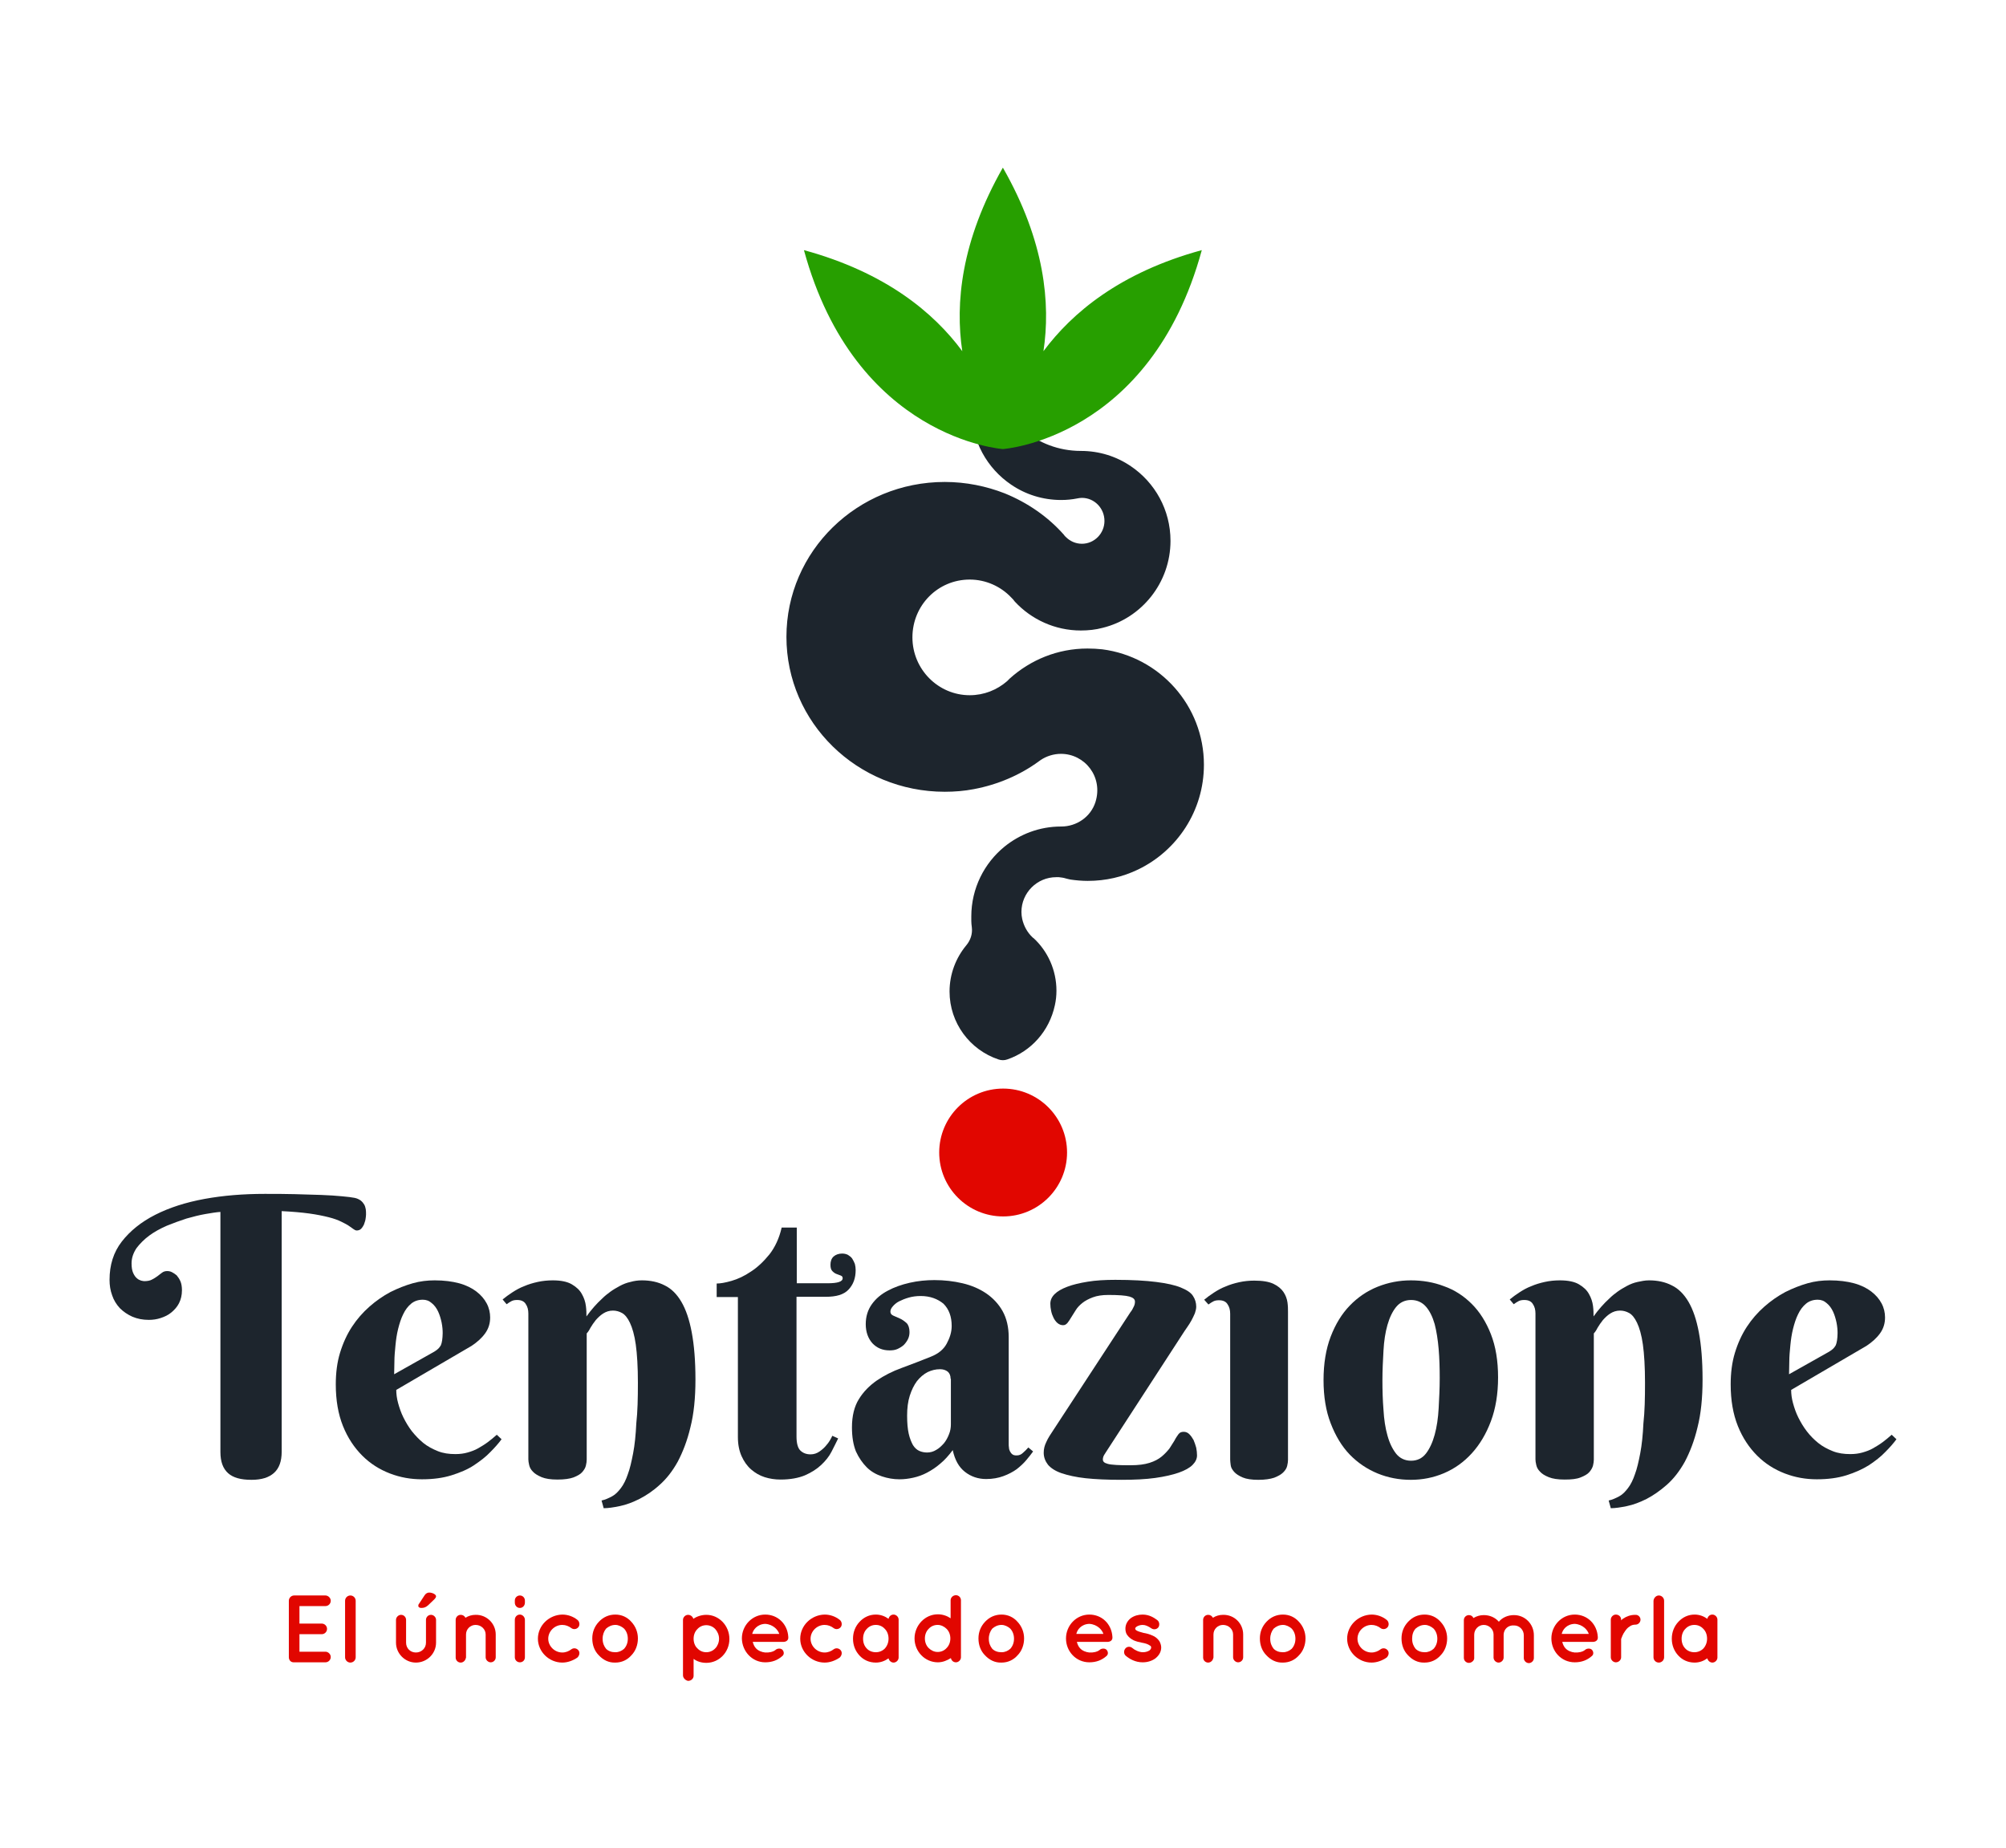 <?xml version="1.0" encoding="utf-8"?>
<!-- Generator: Adobe Illustrator 23.0.5, SVG Export Plug-In . SVG Version: 6.00 Build 0)  -->
<svg version="1.1" id="Capa_1" xmlns="http://www.w3.org/2000/svg" xmlns:xlink="http://www.w3.org/1999/xlink" x="0px" y="0px"
	 viewBox="0 0 756.3 696.8" style="enable-background:new 0 0 756.3 696.8;" xml:space="preserve">
<style type="text/css">
	.st0{fill:#1D252D;}
	.st1{fill:#279F00;}
	.st2{fill:#E10600;}
</style>
<g>
	<g>
		<path class="st0" d="M94.8,557.9c-4,0-6.9-0.8-8.8-2.5s-2.9-4.3-2.9-8v-90.5c-1.5,0.1-3.4,0.4-5.7,0.8c-2.3,0.4-4.6,1-7.1,1.7
			c-2.5,0.8-4.9,1.7-7.4,2.7c-2.5,1.1-4.7,2.3-6.6,3.7c-1.9,1.4-3.5,3-4.8,4.7c-1.2,1.8-1.9,3.7-1.9,5.8c0,1.5,0.2,2.7,0.6,3.6
			c0.4,0.9,0.9,1.6,1.4,2c0.5,0.5,1.1,0.7,1.6,0.9c0.5,0.1,0.9,0.2,1.2,0.2c1.2,0,2.2-0.2,2.9-0.6c0.8-0.4,1.4-0.8,2.1-1.3
			c0.6-0.5,1.2-0.9,1.7-1.3c0.5-0.4,1.2-0.6,1.9-0.6c0.6,0,1.2,0.1,1.8,0.4s1.2,0.7,1.8,1.2c0.5,0.6,1,1.3,1.4,2.2s0.6,2.1,0.6,3.4
			c0,1.9-0.4,3.5-1.1,4.9c-0.7,1.4-1.7,2.5-2.9,3.5s-2.5,1.6-4,2.1c-1.5,0.5-3,0.7-4.5,0.7c-2.3,0-4.3-0.4-6.2-1.2
			c-1.8-0.8-3.4-1.9-4.7-3.2c-1.3-1.4-2.3-3-2.9-4.8c-0.7-1.9-1-3.8-1-5.9c0-5.6,1.5-10.4,4.6-14.4s7.3-7.4,12.6-10.1
			c5.3-2.7,11.5-4.7,18.6-6c7.1-1.3,14.7-1.9,22.7-1.9c3.8,0,7.6,0,11.3,0.1c3.7,0.1,7,0.2,10,0.3c3,0.1,5.6,0.3,7.8,0.5
			c2.2,0.2,3.8,0.4,4.8,0.6c1,0.2,1.7,0.6,2.3,1c0.6,0.5,1,1,1.3,1.5s0.5,1.2,0.6,1.8c0.1,0.6,0.1,1.3,0.1,2c0,0.5-0.1,1.1-0.2,1.8
			c-0.1,0.7-0.4,1.3-0.6,2c-0.3,0.6-0.6,1.1-1.1,1.6c-0.4,0.4-1,0.6-1.6,0.6c-0.4,0-0.8-0.2-1.2-0.5c-0.4-0.3-1-0.7-1.7-1.2
			c-0.7-0.5-1.7-1-2.9-1.6c-1.2-0.6-2.8-1.2-4.8-1.7c-2-0.5-4.4-1-7.3-1.4c-2.9-0.4-6.4-0.7-10.4-0.9v90.7c0,3.7-1,6.3-2.9,8
			S98.7,557.9,94.8,557.9z"/>
	</g>
	<g>
		<path class="st0" d="M149.4,524c0,1.5,0.2,3.2,0.7,5c0.5,1.8,1.1,3.6,2,5.4c0.9,1.8,1.9,3.5,3.2,5.2c1.3,1.6,2.7,3.1,4.3,4.4
			c1.6,1.3,3.5,2.3,5.5,3.1c2,0.8,4.2,1.1,6.6,1.1c1.7,0,3.2-0.2,4.6-0.6s2.8-0.9,4-1.6c1.2-0.7,2.4-1.4,3.6-2.3s2.3-1.8,3.4-2.8
			l1.8,1.7c-1.1,1.5-2.5,3.1-4.2,4.8c-1.7,1.8-3.8,3.4-6.2,5s-5.3,2.8-8.5,3.8c-3.2,1-6.9,1.5-11.1,1.5s-8.2-0.7-12.1-2.2
			c-3.9-1.5-7.4-3.7-10.4-6.7s-5.5-6.7-7.3-11.2s-2.7-9.7-2.7-15.7c0-4.3,0.5-8.3,1.6-11.9c1.1-3.6,2.6-6.9,4.5-9.8
			c1.9-2.9,4.1-5.4,6.6-7.6c2.5-2.2,5.1-4,7.9-5.5c2.8-1.4,5.6-2.5,8.4-3.3s5.6-1.1,8.3-1.1c3.5,0,6.6,0.4,9.2,1.1s4.8,1.8,6.5,3.1
			c1.7,1.3,3,2.8,3.9,4.5c0.9,1.7,1.3,3.5,1.3,5.3c0,2.2-0.6,4.2-1.9,6c-1.3,1.8-3,3.3-5.1,4.7L149.4,524z M163.7,509.6
			c0.6-0.4,1.1-0.7,1.5-1.1c0.4-0.4,0.7-0.8,1-1.3c0.2-0.5,0.4-1.1,0.5-1.9s0.2-1.7,0.2-2.7c0-1.2-0.1-2.5-0.4-4
			c-0.3-1.4-0.7-2.8-1.3-4.1c-0.6-1.3-1.4-2.4-2.4-3.2c-1-0.9-2.1-1.3-3.4-1.3c-1.7,0-3.2,0.5-4.4,1.5s-2.2,2.3-3,4
			c-0.8,1.6-1.4,3.5-1.9,5.5s-0.8,4.1-1,6.2s-0.4,4.1-0.4,6s-0.1,3.6-0.1,4.9L163.7,509.6z"/>
	</g>
	<g>
		<path class="st0" d="M240.5,521.3c0-6-0.3-10.8-0.8-14.4c-0.5-3.6-1.3-6.3-2.2-8.2c-0.9-1.9-1.9-3.1-3-3.7
			c-1.1-0.6-2.2-0.9-3.4-0.9c-1.4,0-2.6,0.4-3.7,1.1c-1.1,0.7-2,1.6-2.8,2.5c-0.8,1-1.4,1.9-2,2.9c-0.5,1-1,1.7-1.4,2.1v47.6
			c0,0.6-0.1,1.4-0.3,2.2c-0.2,0.9-0.7,1.7-1.4,2.5c-0.7,0.8-1.8,1.4-3.3,2c-1.4,0.5-3.4,0.8-6,0.8s-4.5-0.3-6-0.9
			c-1.4-0.6-2.6-1.3-3.3-2.1c-0.8-0.8-1.2-1.6-1.4-2.5c-0.2-0.9-0.3-1.5-0.3-2.1v-55c0-1.4-0.3-2.6-1-3.6c-0.6-1-1.7-1.5-3.2-1.5
			c-0.8,0-1.5,0.1-2.1,0.4c-0.6,0.3-1.2,0.7-1.9,1.2l-1.5-1.8c1.1-0.9,2.3-1.8,3.7-2.7c1.4-0.9,2.8-1.7,4.4-2.3
			c1.6-0.7,3.3-1.2,5.1-1.6c1.8-0.4,3.7-0.6,5.7-0.6c3.1,0,5.5,0.5,7.2,1.5s3,2.2,3.8,3.7c0.8,1.4,1.3,2.9,1.5,4.5
			c0.2,1.5,0.2,2.8,0.2,3.9c1.8-2.5,3.8-4.8,6-6.8c0.9-0.9,1.9-1.7,3-2.5c1.1-0.8,2.3-1.5,3.6-2.2s2.6-1.2,4-1.5
			c1.4-0.4,2.8-0.6,4.3-0.6c3.2,0,6.1,0.6,8.6,1.9c2.5,1.2,4.6,3.3,6.3,6.2c1.7,2.9,3,6.7,3.9,11.5s1.4,10.7,1.4,17.8
			c0,6.9-0.6,12.9-1.9,18c-1.2,5.1-2.9,9.4-4.8,13c-2,3.6-4.3,6.5-6.8,8.7c-2.5,2.3-5.1,4-7.6,5.3c-2.6,1.3-5,2.2-7.4,2.7
			c-2.4,0.5-4.4,0.8-6.1,0.8l-0.8-2.9c1.4-0.3,2.7-0.9,4-1.6s2.3-1.8,3.3-3.1s1.9-3.1,2.6-5.2c0.8-2.1,1.4-4.8,2-7.9s1-7,1.2-11.3
			C240.4,532.1,240.5,527.1,240.5,521.3z"/>
	</g>
	<g>
		<path class="st0" d="M300.3,488.9v52.7c0,2.5,0.5,4.3,1.4,5.2c1,1,2.3,1.5,3.9,1.5c1.3,0,2.4-0.4,3.4-1.1c1-0.7,1.9-1.5,2.6-2.4
			c0.9-1,1.6-2.2,2.2-3.5l2.2,1c-0.7,1.5-1.6,3.2-2.5,5s-2.3,3.5-3.9,5s-3.6,2.8-6.1,3.9c-2.4,1-5.5,1.6-9.2,1.6
			c-2.1,0-4.1-0.3-6-0.9c-1.9-0.6-3.6-1.6-5.1-2.9s-2.7-3-3.6-5c-0.9-2-1.4-4.4-1.4-7.2v-52.8h-8v-5.1c1.3,0,3.2-0.3,5.6-1
			c2.4-0.7,4.8-1.8,7.3-3.5c2.5-1.6,4.8-3.8,7-6.5c2.1-2.7,3.7-6.1,4.6-10.1h5.7v21h11.6c3.8,0,5.7-0.6,5.7-1.9c0-0.5-0.2-0.8-0.7-1
			s-1-0.4-1.6-0.6s-1.1-0.6-1.6-1.1c-0.5-0.5-0.7-1.3-0.7-2.4c0-1.3,0.4-2.4,1.2-3.1s1.9-1.1,3.2-1.1c0.9,0,1.6,0.2,2.2,0.5
			c0.6,0.4,1.2,0.8,1.6,1.4s0.7,1.3,1,2c0.2,0.8,0.3,1.5,0.3,2.3c0,3.1-0.9,5.5-2.7,7.4s-4.6,2.7-8.6,2.7H300.3z"/>
	</g>
	<g>
		<path class="st0" d="M347.1,488.6c-1.6,0-3.1,0.2-4.5,0.6c-1.4,0.4-2.6,0.9-3.6,1.4s-1.8,1.2-2.4,1.9c-0.6,0.7-0.9,1.3-0.9,2
			c0,0.7,0.4,1.2,1.1,1.5s1.6,0.7,2.5,1.1s1.7,1,2.5,1.7c0.7,0.7,1.1,1.9,1.1,3.4c0,1-0.2,1.9-0.6,2.7s-1,1.6-1.6,2.2
			c-0.7,0.6-1.5,1.1-2.4,1.5c-0.9,0.4-1.9,0.5-2.9,0.5c-2.7,0-4.8-0.9-6.5-2.7c-1.6-1.8-2.5-4.2-2.5-7.2c0-2.9,0.8-5.4,2.3-7.5
			s3.5-3.8,6-5.1c2.4-1.3,5.2-2.3,8.3-3s6.2-1,9.3-1c3.7,0,7.2,0.4,10.6,1.2c3.4,0.8,6.4,2.1,8.9,3.8s4.7,4,6.2,6.7
			c1.5,2.7,2.3,6,2.3,9.8v40.3c0,0.4,0,0.9,0.1,1.4c0,0.5,0.2,1,0.4,1.4c0.2,0.4,0.5,0.8,0.9,1.1c0.4,0.3,0.9,0.4,1.6,0.4
			c0.9,0,1.7-0.3,2.4-1c0.7-0.6,1.4-1.3,2-2l1.8,1.5c-0.7,1-1.6,2.1-2.6,3.3c-1,1.2-2.2,2.3-3.6,3.4c-1.4,1-3.1,1.9-5,2.6
			c-1.9,0.7-4.1,1.1-6.5,1.1c-3,0-5.7-0.9-8-2.7s-3.8-4.5-4.6-8.2c-1.5,2-3.1,3.8-4.7,5.1c-1.6,1.4-3.3,2.5-5,3.4
			c-1.7,0.9-3.4,1.5-5.2,1.9s-3.5,0.6-5.2,0.6c-2.3,0-4.5-0.4-6.6-1.1c-2.1-0.7-4.1-1.8-5.7-3.4s-3-3.6-4.1-6
			c-1-2.5-1.5-5.5-1.5-9.1c0-4.3,0.9-7.9,2.6-10.6c1.7-2.8,4-5.1,6.7-7c2.8-1.9,5.9-3.5,9.5-4.8c3.5-1.3,7.2-2.7,10.9-4.2
			c2.8-1.1,4.8-2.7,6-4.9s1.9-4.4,1.9-6.7c0-3.5-1-6.3-3.1-8.4C353.5,489.7,350.7,488.6,347.1,488.6z M358.4,519.8
			c0-1.2-0.4-2.1-1.1-2.7c-0.8-0.6-1.7-0.9-2.9-0.9c-1.7,0-3.2,0.4-4.7,1.1c-1.5,0.8-2.8,1.9-4,3.4c-1.1,1.5-2,3.3-2.7,5.5
			c-0.7,2.2-1,4.7-1,7.5c0,2.8,0.2,5,0.6,6.8c0.4,1.8,1,3.2,1.6,4.3c0.7,1.1,1.5,1.8,2.4,2.2c0.9,0.4,1.9,0.6,2.9,0.6
			c1.2,0,2.4-0.3,3.5-1c1.1-0.6,2-1.5,2.9-2.5c0.8-1,1.4-2.1,1.9-3.4c0.5-1.2,0.7-2.5,0.7-3.7V519.8z"/>
	</g>
	<g>
		<path class="st0" d="M426.2,494.7c0.5-0.6,0.9-1.3,1.2-2c0.4-0.7,0.5-1.4,0.5-2c0-0.9-0.7-1.5-2.1-1.9c-1.4-0.4-4.1-0.6-7.9-0.6
			c-2.4,0-4.3,0.3-5.9,0.9s-2.9,1.3-3.9,2.1s-1.9,1.7-2.5,2.7s-1.2,1.9-1.7,2.7c-0.5,0.8-0.9,1.5-1.4,2.1c-0.5,0.6-1,0.9-1.7,0.9
			c-0.8,0-1.5-0.3-2.1-0.8c-0.6-0.5-1.1-1.2-1.5-2c-0.4-0.8-0.7-1.6-0.9-2.6c-0.2-0.9-0.3-1.8-0.3-2.7c0-1.3,0.5-2.5,1.6-3.6
			s2.7-2,4.8-2.8s4.6-1.4,7.7-1.9c3-0.5,6.5-0.7,10.4-0.7c6.3,0,11.5,0.3,15.4,0.8c4,0.5,7.1,1.2,9.3,2.1c2.2,0.9,3.8,1.9,4.6,3.2
			c0.8,1.2,1.2,2.6,1.2,4c0,0.8-0.2,1.6-0.5,2.5c-0.4,0.9-0.8,1.8-1.3,2.7s-1,1.7-1.5,2.4s-0.9,1.3-1.1,1.6L417,547.4
			c-0.1,0.2-0.4,0.6-0.7,1.1c-0.3,0.5-0.5,1.1-0.5,1.7c0,0.4,0.1,0.7,0.4,1s0.8,0.5,1.5,0.7c0.7,0.2,1.8,0.3,3.2,0.4
			c1.4,0.1,3.2,0.1,5.4,0.1c2.9,0,5.2-0.3,7.1-0.9c1.9-0.6,3.4-1.4,4.6-2.4c1.2-1,2.1-2,2.9-3c0.7-1.1,1.3-2.1,1.9-3
			c0.5-1,1-1.7,1.5-2.4s1.2-0.9,2-0.9s1.5,0.3,2.1,0.9c0.6,0.6,1.1,1.3,1.6,2.2c0.4,0.9,0.7,1.9,1,2.9c0.2,1,0.3,2,0.3,2.9
			c0,1.3-0.6,2.5-1.7,3.6c-1.1,1.1-2.9,2.1-5.2,2.9c-2.3,0.8-5.3,1.5-8.9,2s-7.8,0.7-12.7,0.7c-5.3,0-9.8-0.2-13.5-0.6
			c-3.7-0.4-6.7-1.1-9.1-1.9c-2.3-0.8-4-1.9-5.1-3.2c-1-1.3-1.6-2.8-1.6-4.5c0-1.4,0.3-2.7,1-4.1c0.6-1.4,1.6-2.9,2.8-4.7
			L426.2,494.7z"/>
	</g>
	<g>
		<path class="st0" d="M485.6,550.4c0,0.6-0.1,1.4-0.3,2.2c-0.2,0.9-0.7,1.7-1.5,2.5c-0.8,0.8-1.9,1.4-3.4,2c-1.5,0.5-3.5,0.8-6,0.8
			c-2.5,0-4.5-0.3-5.9-0.9c-1.4-0.6-2.5-1.3-3.2-2.1c-0.7-0.8-1.2-1.6-1.3-2.5s-0.2-1.5-0.2-2.1v-55c0-1.4-0.3-2.6-1-3.6
			c-0.6-1-1.7-1.5-3.2-1.5c-0.8,0-1.5,0.1-2.1,0.4c-0.6,0.3-1.2,0.7-1.9,1.2L454,490c1.1-0.9,2.3-1.8,3.7-2.7
			c1.4-0.9,2.8-1.7,4.4-2.3c1.6-0.7,3.3-1.2,5.1-1.6c1.8-0.4,3.7-0.6,5.7-0.6c3.1,0,5.5,0.4,7.2,1.2c1.7,0.8,3,1.9,3.8,3.1
			c0.8,1.2,1.3,2.5,1.5,3.9c0.2,1.4,0.2,2.6,0.2,3.6V550.4z"/>
	</g>
	<g>
		<path class="st0" d="M499,520.3c0-6.2,0.9-11.7,2.7-16.4c1.8-4.7,4.2-8.6,7.2-11.7s6.5-5.5,10.5-7.1c4-1.6,8.2-2.4,12.5-2.4
			c4.4,0,8.6,0.7,12.5,2.2c4,1.4,7.5,3.7,10.5,6.7c3,3,5.4,6.8,7.2,11.4c1.8,4.6,2.7,10,2.7,16.3c0,6.2-0.9,11.7-2.7,16.5
			c-1.8,4.8-4.2,8.8-7.2,12.1c-3,3.3-6.5,5.8-10.5,7.5s-8.2,2.5-12.5,2.5c-4.4,0-8.6-0.8-12.5-2.4s-7.5-4-10.5-7.1
			s-5.4-7.1-7.2-11.8C499.9,532,499,526.5,499,520.3z M542.8,519.6c0-3.8-0.1-7.5-0.4-11c-0.3-3.5-0.8-6.7-1.5-9.4
			c-0.8-2.8-1.9-5-3.3-6.6c-1.4-1.6-3.3-2.5-5.6-2.5s-4.2,0.9-5.6,2.6c-1.4,1.7-2.5,4-3.3,6.8c-0.8,2.8-1.3,6-1.5,9.7
			c-0.2,3.6-0.4,7.3-0.4,11.1s0.1,7.5,0.4,11.2c0.2,3.6,0.7,6.9,1.5,9.7c0.8,2.9,1.9,5.1,3.3,6.9c1.4,1.7,3.3,2.6,5.6,2.6
			s4.2-0.9,5.6-2.7c1.4-1.8,2.5-4.2,3.3-7.1c0.8-2.9,1.3-6.3,1.5-10S542.8,523.4,542.8,519.6z"/>
	</g>
	<g>
		<path class="st0" d="M620.2,521.3c0-6-0.3-10.8-0.8-14.4s-1.3-6.3-2.2-8.2c-0.9-1.9-1.9-3.1-3-3.7c-1.1-0.6-2.2-0.9-3.4-0.9
			c-1.4,0-2.6,0.4-3.7,1.1c-1.1,0.7-2,1.6-2.8,2.5c-0.8,1-1.4,1.9-2,2.9c-0.5,1-1,1.7-1.4,2.1v47.6c0,0.6-0.1,1.4-0.3,2.2
			s-0.7,1.7-1.4,2.5c-0.7,0.8-1.8,1.4-3.3,2s-3.4,0.8-6,0.8s-4.5-0.3-6-0.9s-2.6-1.3-3.3-2.1c-0.8-0.8-1.2-1.6-1.4-2.5
			s-0.3-1.5-0.3-2.1v-55c0-1.4-0.3-2.6-1-3.6c-0.6-1-1.7-1.5-3.2-1.5c-0.8,0-1.5,0.1-2.1,0.4c-0.6,0.3-1.2,0.7-1.9,1.2l-1.5-1.8
			c1.1-0.9,2.3-1.8,3.7-2.7c1.4-0.9,2.8-1.7,4.4-2.3c1.6-0.7,3.3-1.2,5.1-1.6c1.8-0.4,3.7-0.6,5.7-0.6c3.1,0,5.5,0.5,7.2,1.5
			c1.7,1,3,2.2,3.8,3.7c0.8,1.4,1.3,2.9,1.5,4.5c0.2,1.5,0.2,2.8,0.2,3.9c1.8-2.5,3.8-4.8,6-6.8c0.9-0.9,1.9-1.7,3-2.5
			c1.1-0.8,2.3-1.5,3.6-2.2s2.6-1.2,4-1.5s2.8-0.6,4.3-0.6c3.2,0,6.1,0.6,8.6,1.9c2.5,1.2,4.6,3.3,6.3,6.2c1.7,2.9,3,6.7,3.9,11.5
			c0.9,4.8,1.4,10.7,1.4,17.8c0,6.9-0.6,12.9-1.9,18c-1.2,5.1-2.9,9.4-4.8,13c-2,3.6-4.3,6.5-6.8,8.7s-5.1,4-7.6,5.3
			c-2.6,1.3-5,2.2-7.4,2.7c-2.4,0.5-4.4,0.8-6.1,0.8l-0.8-2.9c1.4-0.3,2.7-0.9,4-1.6s2.3-1.8,3.3-3.1s1.9-3.1,2.6-5.2
			c0.8-2.1,1.4-4.8,2-7.9s1-7,1.2-11.3C620.1,532.1,620.2,527.1,620.2,521.3z"/>
	</g>
	<g>
		<path class="st0" d="M675.3,524c0,1.5,0.2,3.2,0.7,5c0.5,1.8,1.1,3.6,2,5.4c0.9,1.8,1.9,3.5,3.2,5.2s2.7,3.1,4.3,4.4
			c1.6,1.3,3.5,2.3,5.5,3.1c2,0.8,4.2,1.1,6.6,1.1c1.7,0,3.2-0.2,4.6-0.6c1.4-0.4,2.8-0.9,4-1.6c1.2-0.7,2.4-1.4,3.6-2.3
			s2.3-1.8,3.4-2.8l1.8,1.7c-1.1,1.5-2.5,3.1-4.2,4.8c-1.7,1.8-3.8,3.4-6.2,5c-2.4,1.5-5.3,2.8-8.5,3.8s-6.9,1.5-11.1,1.5
			s-8.2-0.7-12.1-2.2c-3.9-1.5-7.4-3.7-10.4-6.7s-5.5-6.7-7.3-11.2c-1.8-4.5-2.7-9.7-2.7-15.7c0-4.3,0.5-8.3,1.6-11.9
			c1.1-3.6,2.6-6.9,4.5-9.8c1.9-2.9,4.1-5.4,6.6-7.6c2.5-2.2,5.1-4,7.9-5.5c2.8-1.4,5.6-2.5,8.4-3.3s5.6-1.1,8.3-1.1
			c3.5,0,6.6,0.4,9.2,1.1s4.8,1.8,6.5,3.1c1.7,1.3,3,2.8,3.9,4.5c0.9,1.7,1.3,3.5,1.3,5.3c0,2.2-0.6,4.2-1.9,6
			c-1.3,1.8-3,3.3-5.1,4.7L675.3,524z M689.6,509.6c0.6-0.4,1.1-0.7,1.5-1.1c0.4-0.4,0.7-0.8,1-1.3c0.2-0.5,0.4-1.1,0.5-1.9
			c0.1-0.7,0.2-1.7,0.2-2.7c0-1.2-0.1-2.5-0.4-4c-0.3-1.4-0.7-2.8-1.3-4.1s-1.4-2.4-2.4-3.2c-1-0.9-2.1-1.3-3.4-1.3
			c-1.7,0-3.2,0.5-4.4,1.5c-1.2,1-2.2,2.3-3,4c-0.8,1.6-1.4,3.5-1.9,5.5s-0.8,4.1-1,6.2c-0.2,2.1-0.4,4.1-0.4,6
			c0,1.9-0.1,3.6-0.1,4.9L689.6,509.6z"/>
	</g>
</g>
<g>
	<g>
		<path class="st0" d="M379.8,399.4c-1.1,0.4-2.3,0.4-3.4,0c-10.7-3.6-18.4-13.7-18.4-25.6c0-6.6,2.4-12.7,6.3-17.4
			c1.6-1.9,2.4-4.3,2.1-6.8c-0.1-0.8-0.2-1.6-0.2-2.4c0-0.6,0-1.1,0-1.7c0-10.6,4.9-20.1,12.5-26.3c5.8-4.7,13.2-7.6,21.3-7.6h0.1
			c5.8,0,11.1-3.6,12.9-9.2c3-9.5-4-18.2-13-18.2c-2.8,0-5.5,0.9-7.6,2.3c-0.2,0.2-0.5,0.3-0.7,0.5c-7.1,5.2-15.5,8.8-24.5,10.5
			c-3.6,0.7-7.3,1-11,1c-33,0-59.7-26.1-59.7-58.4c0-32.3,26.7-58.4,59.7-58.4c8,0,15.7,1.6,22.6,4.3c8.6,3.5,16.3,8.8,22.3,15.6
			c0.2,0.3,0.5,0.7,0.8,0.9c1.5,1.5,3.6,2.5,6,2.5c4.7,0,8.5-3.9,8.5-8.6c0-4.8-3.8-8.7-8.5-8.7c-0.6,0-1.2,0.1-1.7,0.2
			c-2,0.4-4,0.6-6.1,0.6c-7,0-13.5-2.1-18.9-5.8c-9-6.1-14.9-16.4-14.9-28.1c0-4.8,1-9.4,2.8-13.5c0.4-1,1.4-1.6,2.5-1.6
			c1.3,0,2.4,0.9,2.6,2.1c0,0.1,0,0.2,0,0.3c2.7,16,16.6,28.1,33.3,28.1c7,0,13.5,2.1,18.9,5.8c9,6.1,14.9,16.4,14.9,28.1
			c0,15.8-10.9,29.2-25.6,32.8c-2.6,0.7-5.4,1-8.2,1c-9.8,0-18.7-4.2-24.9-10.9c-0.4-0.6-0.9-1.1-1.4-1.6c-3.9-4.1-9.5-6.7-15.6-6.7
			c-12,0-21.6,9.7-21.6,21.8c0,12,9.7,21.8,21.6,21.8c5.4,0,10.3-2,14.1-5.3c0,0,0,0,0.1-0.1c0.3-0.3,0.6-0.6,0.9-0.9
			c7.8-7,18-11.3,29.3-11.3c1.9,0,3.8,0.1,5.6,0.3c21.6,2.8,38.3,21.2,38.3,43.5c0,17.4-10.1,32.4-24.8,39.5
			c-5.8,2.8-12.2,4.3-19,4.3c-2.2,0-4.4-0.2-6.5-0.5c-0.6-0.1-1.2-0.3-1.7-0.4c-0.9-0.3-1.8-0.4-2.7-0.5c-0.3,0-0.7,0-1,0
			c-7.2,0-13.1,5.9-13.1,13.1c0,0.9,0.1,1.8,0.3,2.7c0.6,2.6,1.9,5,3.8,6.8c0.2,0.2,0.3,0.3,0.5,0.4c5.3,4.9,8.6,12,8.6,19.8
			c0,1.9-0.2,3.7-0.6,5.5C395.6,388.7,388.8,396.3,379.8,399.4z"/>
	</g>
	<g>
		<path class="st1" d="M393.4,132.4c2.7-17.8,0.6-41.4-15.3-69.2c-15.8,27.7-18,51.3-15.3,69.2c-10.7-14.5-28.9-29.7-59.7-38.1
			c19.4,71.2,75,75,75,75s55.6-3.8,75-75C422.3,102.7,404.2,117.9,393.4,132.4z"/>
	</g>
	<g>
		<circle class="st2" cx="378.2" cy="434.5" r="24.1"/>
	</g>
</g>
<g>
	<g>
		<path class="st2" d="M108.9,624.8v-21.3c0-1.1,0.9-2,2-2h0c0,0,0,0,0.1,0h11.7c1,0,2,0.9,2,2c0,1.1-0.9,2-2,2h-9.8v6.6h8.4
			c1.1,0,2,0.9,2,2c0,1.1-0.9,2-2,2h-8.4v6.6h9.8c1,0,2,0.9,2,2c0,1.1-0.9,2-2,2h-11.7c-0.1,0-0.1,0-0.1,0l0,0
			C109.7,626.8,108.9,625.9,108.9,624.8z"/>
	</g>
	<g>
		<path class="st2" d="M132.1,601.5c1.1,0,2,0.9,2,2v21.3c0,1.1-0.9,2-2,2c-1.1,0-2-0.9-2-2v-21.3
			C130.1,602.4,131,601.5,132.1,601.5z"/>
	</g>
	<g>
		<path class="st2" d="M156.8,626.8c-4.1,0-7.5-3.4-7.5-7.5v-8.6c0-1,0.9-1.9,1.9-1.9c1.1,0,1.9,0.9,1.9,1.9v8.6
			c0,2.1,1.6,3.7,3.7,3.7c2.1,0,3.8-1.6,3.8-3.7v-8.6c0-1,0.8-1.9,1.9-1.9c1,0,1.9,0.9,1.9,1.9v8.6
			C164.4,623.4,161,626.8,156.8,626.8z M157.7,605.4c0-0.3,0.1-0.6,0.3-0.8l2.1-3.2c0.4-0.6,1-1,1.7-1c1.2,0,2.6,0.7,2.6,1.4
			c0,0.4-0.3,0.8-0.6,1.1l-2.4,2.3c-0.9,0.8-1.6,1-2.6,1C158.2,606.2,157.7,605.9,157.7,605.4z"/>
	</g>
	<g>
		<path class="st2" d="M186.9,616.2v8.6c0,1-0.8,1.9-1.9,1.9c-1,0-1.9-0.9-1.9-1.9v-8.6c0-2-1.7-3.6-3.8-3.6c-2,0-3.6,1.6-3.6,3.6
			v8.6c0,0.1,0,0.2-0.1,0.4c-0.2,0.9-1,1.6-1.9,1.6c-1.1,0-1.9-0.9-1.9-1.9v-8.6v-5.6c0-1,0.8-1.9,1.9-1.9c0.8,0,1.4,0.4,1.8,1.1
			c1.1-0.7,2.4-1.1,3.8-1.1C183.5,608.7,186.9,612.1,186.9,616.2z"/>
	</g>
	<g>
		<path class="st2" d="M197.9,604.2c0,1.1-0.8,2-1.9,2c-1.1,0-1.9-0.9-1.9-2v-0.8c0-1.1,0.9-1.9,1.9-1.9c1.1,0,1.9,0.9,1.9,1.9
			V604.2z M197.9,610.7v14.1c0,1.1-0.8,1.9-1.9,1.9c-1.1,0-1.9-0.9-1.9-1.9v-14.1c0-1.2,0.9-2,1.9-2
			C197,608.7,197.9,609.6,197.9,610.7z"/>
	</g>
	<g>
		<path class="st2" d="M202.8,617.8c0-5,4.2-9,9.2-9.1c2.2,0,4.2,0.8,5.7,2c0.8,0.6,1,1.9,0.4,2.7c-0.7,0.9-1.9,1-2.7,0.4
			c-0.9-0.7-2.1-1.2-3.4-1.2c-2.9,0-5.3,2.4-5.3,5.2s2.4,5.2,5.3,5.2c1.3,0,2.5-0.5,3.4-1.2c0.8-0.6,2-0.5,2.7,0.4
			c0.6,0.8,0.4,1.9-0.4,2.7c-1.6,1.1-3.6,1.9-5.7,1.9C207,626.8,202.8,622.7,202.8,617.8z"/>
	</g>
	<g>
		<path class="st2" d="M225.8,624.1c-1.6-1.6-2.5-3.8-2.5-6.4c0-2.5,0.9-4.6,2.5-6.3c1.6-1.7,3.7-2.7,6.2-2.7c2.4,0,4.5,1,6,2.7
			c1.6,1.7,2.5,3.9,2.5,6.3c0,2.5-0.9,4.8-2.5,6.4c-1.5,1.7-3.6,2.7-6,2.7C229.5,626.9,227.4,625.8,225.8,624.1z M227.2,617.8
			c0,1.6,0.5,2.8,1.3,3.8c0.9,0.9,2.1,1.3,3.5,1.3c1.3,0,2.4-0.5,3.3-1.3c0.9-1,1.4-2.3,1.4-3.8c0-1.5-0.5-2.8-1.4-3.8
			c-0.9-0.8-2.1-1.4-3.3-1.4c-1.4,0-2.6,0.6-3.5,1.4C227.7,615,227.2,616.3,227.2,617.8z"/>
	</g>
	<g>
		<path class="st2" d="M257.5,631.6v-13.8c0,0,0,0,0,0v-7.1c0-1,0.9-1.9,1.9-1.9c1,0,1.8,0.7,2,1.5c1.3-0.9,3.1-1.5,4.9-1.5
			c4.8,0,8.7,4.1,8.7,9.1s-3.9,9-8.7,9c-1.8,0-3.5-0.5-4.8-1.5v6.4c0,1-0.9,1.9-2.1,1.9C258.4,633.5,257.5,632.6,257.5,631.6z
			 M261.5,617.8c0,1.4,0.5,2.8,1.4,3.6c0.9,1,2.1,1.5,3.4,1.5c1.2,0,2.5-0.5,3.4-1.5c0.8-0.8,1.4-2.2,1.4-3.6s-0.6-2.7-1.4-3.6
			c-0.9-1-2.2-1.5-3.4-1.5c-1.3,0-2.5,0.5-3.4,1.5C262,615.1,261.5,616.4,261.5,617.8z"/>
	</g>
	<g>
		<path class="st2" d="M279.7,617.7c0-4.9,3.9-9,8.8-9c4.7,0,8.4,3.5,8.7,8.4c0,0,0,0.1,0,0.2s0,0.3,0,0.3c-0.1,0.9-0.9,1.4-1.9,1.4
			h-11.5c0.2,0.8,0.6,1.8,1.2,2.4c0.8,0.9,2.2,1.5,3.5,1.6c1.3,0.1,2.9-0.2,3.8-0.9c0.8-0.8,2.2-0.7,2.7-0.1c0.5,0.5,0.8,1.6,0,2.3
			c-1.8,1.6-3.9,2.4-6.5,2.4C283.6,626.7,279.8,622.6,279.7,617.7z M283.6,616h10.2c-0.4-1.4-2.2-3.6-5.3-3.8
			C285.5,612.3,283.9,614.5,283.6,616z"/>
	</g>
	<g>
		<path class="st2" d="M301.7,617.8c0-5,4.2-9,9.2-9.1c2.2,0,4.2,0.8,5.7,2c0.8,0.6,1,1.9,0.4,2.7c-0.7,0.9-1.9,1-2.7,0.4
			c-0.9-0.7-2.1-1.2-3.4-1.2c-2.9,0-5.3,2.4-5.3,5.2s2.4,5.2,5.3,5.2c1.3,0,2.5-0.5,3.4-1.2c0.8-0.6,2-0.5,2.7,0.4
			c0.6,0.8,0.4,1.9-0.4,2.7c-1.6,1.1-3.6,1.9-5.7,1.9C305.9,626.8,301.7,622.7,301.7,617.8z"/>
	</g>
	<g>
		<path class="st2" d="M338.8,617.8v7.1c0,1-0.9,1.9-1.9,1.9c-0.9,0-1.7-0.7-1.9-1.6c-1.4,1-3,1.6-4.8,1.6c-2.5,0-4.6-1-6.1-2.6
			c-1.6-1.7-2.5-3.9-2.5-6.4c0-2.5,0.9-4.7,2.5-6.4c1.6-1.7,3.7-2.7,6.1-2.7c1.8,0,3.4,0.6,4.8,1.6c0.2-0.9,0.9-1.6,1.9-1.6
			c1,0,1.9,0.9,1.9,1.9V617.8z M335,617.8c0-1.5-0.5-2.8-1.4-3.7c-0.9-1-2.1-1.5-3.4-1.5c-1.3,0-2.5,0.5-3.4,1.5
			c-0.9,0.9-1.4,2.2-1.4,3.7c0,1.5,0.5,2.8,1.4,3.7c0.8,0.9,2.1,1.4,3.4,1.4c1.3,0,2.5-0.5,3.4-1.4C334.5,620.5,335,619.2,335,617.8
			z"/>
	</g>
	<g>
		<path class="st2" d="M362.3,624.8c0,1-0.9,1.9-1.9,1.9c-1,0-1.7-0.7-1.9-1.6c-1.4,0.9-3.1,1.6-4.9,1.6c-4.9,0-8.8-4.1-8.8-9
			c0-4.9,3.9-9.1,8.8-9.1c1.8,0,3.5,0.6,4.8,1.5v-6.8c0-1,0.9-1.9,2-1.9c1.1,0,1.9,0.9,1.9,1.9v14.3c0,0,0,0,0,0V624.8z
			 M353.5,612.6c-1.3,0-2.5,0.5-3.4,1.5c-0.9,0.9-1.4,2.2-1.4,3.6c0,1.4,0.5,2.7,1.4,3.6c0.9,0.9,2.1,1.5,3.4,1.5
			c1.3,0,2.5-0.5,3.4-1.5c0.9-0.9,1.4-2.2,1.4-3.6c0-1.4-0.5-2.7-1.4-3.6C356,613.2,354.8,612.6,353.5,612.6z"/>
	</g>
	<g>
		<path class="st2" d="M371.4,624.1c-1.6-1.6-2.5-3.8-2.5-6.4c0-2.5,0.9-4.6,2.5-6.3c1.6-1.7,3.7-2.7,6.2-2.7c2.4,0,4.5,1,6,2.7
			c1.6,1.7,2.5,3.9,2.5,6.3c0,2.5-0.9,4.8-2.5,6.4c-1.5,1.7-3.6,2.7-6,2.7C375.1,626.9,373,625.8,371.4,624.1z M372.8,617.8
			c0,1.6,0.5,2.8,1.3,3.8c0.9,0.9,2.1,1.3,3.5,1.3c1.3,0,2.4-0.5,3.3-1.3c0.9-1,1.4-2.3,1.4-3.8c0-1.5-0.5-2.8-1.4-3.8
			c-0.9-0.8-2.1-1.4-3.3-1.4c-1.4,0-2.6,0.6-3.5,1.4C373.3,615,372.8,616.3,372.8,617.8z"/>
	</g>
	<g>
		<path class="st2" d="M401.9,617.7c0-4.9,3.9-9,8.8-9c4.7,0,8.4,3.5,8.7,8.4c0,0,0,0.1,0,0.2s0,0.3,0,0.3c-0.1,0.9-0.9,1.4-1.9,1.4
			H406c0.2,0.8,0.6,1.8,1.2,2.4c0.8,0.9,2.2,1.5,3.5,1.6c1.3,0.1,2.9-0.2,3.8-0.9c0.8-0.8,2.2-0.7,2.7-0.1c0.5,0.5,0.8,1.6,0,2.3
			c-1.8,1.6-3.9,2.4-6.5,2.4C405.7,626.7,401.9,622.6,401.9,617.7z M405.8,616H416c-0.4-1.4-2.2-3.6-5.3-3.8
			C407.6,612.3,406.1,614.5,405.8,616z"/>
	</g>
	<g>
		<path class="st2" d="M424.2,621.6c0.6-0.9,1.9-1,2.7-0.3c0.9,0.8,2.6,1.6,4,1.6c1,0,1.9-0.3,2.5-0.7c0.5-0.4,0.6-0.8,0.6-1.1
			c0-0.2,0-0.3-0.1-0.4c0-0.1-0.2-0.3-0.5-0.4c-0.5-0.4-1.6-0.8-2.9-1h0c-1.1-0.2-2.2-0.5-3.1-0.9c-1-0.5-1.8-1.1-2.5-2.1
			c-0.4-0.6-0.6-1.4-0.6-2.3c0-1.7,0.9-3.1,2.1-4c1.3-0.9,2.8-1.3,4.4-1.3c2.5,0,4.3,1.2,5.4,2c0.9,0.6,1.1,1.8,0.6,2.7
			c-0.6,0.9-1.8,1.1-2.7,0.5c-1.2-0.8-2.2-1.3-3.3-1.3c-0.9,0-1.7,0.3-2.2,0.6c-0.5,0.3-0.6,0.6-0.6,0.8c0,0.1,0,0.2,0.1,0.3
			c0,0.1,0.1,0.2,0.4,0.4c0.5,0.3,1.4,0.6,2.6,0.9l0,0h0c1.2,0.2,2.3,0.5,3.4,1c1,0.4,1.9,1.1,2.6,2.1c0.4,0.7,0.7,1.6,0.7,2.4
			c0,1.8-1,3.2-2.3,4.2c-1.3,0.9-2.9,1.4-4.7,1.4c-2.8,0-5-1.3-6.4-2.5C423.7,623.6,423.6,622.4,424.2,621.6z"/>
	</g>
	<g>
		<path class="st2" d="M468.7,616.2v8.6c0,1-0.8,1.9-1.9,1.9c-1,0-1.9-0.9-1.9-1.9v-8.6c0-2-1.7-3.6-3.8-3.6c-2,0-3.6,1.6-3.6,3.6
			v8.6c0,0.1,0,0.2-0.1,0.4c-0.2,0.9-1,1.6-1.9,1.6c-1.1,0-1.9-0.9-1.9-1.9v-8.6v-5.6c0-1,0.8-1.9,1.9-1.9c0.8,0,1.4,0.4,1.8,1.1
			c1.1-0.7,2.4-1.1,3.8-1.1C465.4,608.7,468.7,612.1,468.7,616.2z"/>
	</g>
	<g>
		<path class="st2" d="M477.5,624.1c-1.6-1.6-2.5-3.8-2.5-6.4c0-2.5,0.9-4.6,2.5-6.3c1.6-1.7,3.7-2.7,6.2-2.7c2.4,0,4.5,1,6,2.7
			c1.6,1.7,2.5,3.9,2.5,6.3c0,2.5-0.9,4.8-2.5,6.4c-1.5,1.7-3.6,2.7-6,2.7C481.2,626.9,479.1,625.8,477.5,624.1z M478.9,617.8
			c0,1.6,0.5,2.8,1.3,3.8c0.9,0.9,2.1,1.3,3.5,1.3c1.3,0,2.4-0.5,3.3-1.3c0.9-1,1.4-2.3,1.4-3.8c0-1.5-0.5-2.8-1.4-3.8
			c-0.9-0.8-2.1-1.4-3.3-1.4c-1.4,0-2.6,0.6-3.5,1.4C479.4,615,478.9,616.3,478.9,617.8z"/>
	</g>
	<g>
		<path class="st2" d="M507.9,617.8c0-5,4.2-9,9.2-9.1c2.2,0,4.2,0.8,5.7,2c0.8,0.6,1,1.9,0.4,2.7c-0.7,0.9-1.9,1-2.7,0.4
			c-0.9-0.7-2.1-1.2-3.4-1.2c-2.9,0-5.3,2.4-5.3,5.2s2.4,5.2,5.3,5.2c1.3,0,2.5-0.5,3.4-1.2c0.8-0.6,2-0.5,2.7,0.4
			c0.6,0.8,0.4,1.9-0.4,2.7c-1.6,1.1-3.6,1.9-5.7,1.9C512.1,626.8,507.9,622.7,507.9,617.8z"/>
	</g>
	<g>
		<path class="st2" d="M530.9,624.1c-1.6-1.6-2.5-3.8-2.5-6.4c0-2.5,0.9-4.6,2.5-6.3c1.6-1.7,3.7-2.7,6.2-2.7c2.4,0,4.5,1,6,2.7
			c1.6,1.7,2.5,3.9,2.5,6.3c0,2.5-0.9,4.8-2.5,6.4c-1.5,1.7-3.6,2.7-6,2.7C534.6,626.9,532.5,625.8,530.9,624.1z M532.4,617.8
			c0,1.6,0.5,2.8,1.3,3.8c0.9,0.9,2.1,1.3,3.5,1.3c1.3,0,2.4-0.5,3.3-1.3c0.9-1,1.4-2.3,1.4-3.8c0-1.5-0.5-2.8-1.4-3.8
			c-0.9-0.8-2.1-1.4-3.3-1.4c-1.4,0-2.6,0.6-3.5,1.4C532.8,615,532.4,616.3,532.4,617.8z"/>
	</g>
	<g>
		<path class="st2" d="M566.9,616.2c0,0,0,0.1,0,0.1v8.6c0,1-0.9,1.9-1.9,1.9c-1,0-1.9-0.9-1.9-1.9v-8.6c0,0,0-0.1,0-0.1
			c0-2-1.7-3.6-3.7-3.6c-2,0-3.6,1.7-3.6,3.7v8.6c0,0.1,0,0.2,0,0.3c0,0,0,0.1,0,0.1c0,0.1,0,0.1-0.1,0.2c0,0,0,0.1,0,0.2
			c-0.3,0.6-1,1.2-1.8,1.2c-0.1,0-0.3,0-0.4,0c-0.9-0.2-1.6-0.9-1.6-1.9v-8.6c0,0,0,0,0,0v-5.6c0-1.1,0.9-1.9,1.9-1.9
			c0.8,0,1.4,0.4,1.7,1.1c1.2-0.7,2.5-1.1,3.9-1.1c2.3,0,4.3,0.9,5.7,2.5c1.3-1.6,3.4-2.5,5.7-2.5c4.2,0,7.5,3.4,7.5,7.6v8.6
			c0,1-0.9,1.9-1.9,1.9c-1,0-1.9-0.9-1.9-1.9v-8.6c0-2.1-1.7-3.7-3.6-3.7C568.6,612.6,567,614.2,566.9,616.2z"/>
	</g>
	<g>
		<path class="st2" d="M584.9,617.7c0-4.9,3.9-9,8.8-9c4.7,0,8.4,3.5,8.7,8.4c0,0,0,0.1,0,0.2s0,0.3,0,0.3c-0.1,0.9-0.9,1.4-1.9,1.4
			H589c0.2,0.8,0.6,1.8,1.2,2.4c0.8,0.9,2.2,1.5,3.5,1.6c1.3,0.1,2.9-0.2,3.8-0.9c0.8-0.8,2.2-0.7,2.7-0.1c0.5,0.5,0.8,1.6,0,2.3
			c-1.8,1.6-3.9,2.4-6.5,2.4C588.7,626.7,584.9,622.6,584.9,617.7z M588.8,616H599c-0.4-1.4-2.2-3.6-5.3-3.8
			C590.6,612.3,589.1,614.5,588.8,616z"/>
	</g>
	<g>
		<path class="st2" d="M618.5,610.6c0,1-0.8,1.9-1.9,1.9c-0.8,0-1.6,0.2-2.2,0.7c-0.7,0.4-1.2,1-1.7,1.7c-0.9,1.2-1.3,2.5-1.5,3v6.9
			c0,1-0.9,1.9-2,1.9c-1,0-1.9-0.9-1.9-1.9v-14.2c0-1,0.9-1.9,1.9-1.9c1.1,0,2,0.8,2,1.9v0.3c0.2-0.3,0.5-0.5,0.8-0.7
			c1.2-0.8,2.7-1.4,4.5-1.4C617.6,608.7,618.5,609.6,618.5,610.6z"/>
	</g>
	<g>
		<path class="st2" d="M625.4,601.5c1.1,0,2,0.9,2,2v21.3c0,1.1-0.9,2-2,2c-1.1,0-2-0.9-2-2v-21.3
			C623.5,602.4,624.4,601.5,625.4,601.5z"/>
	</g>
	<g>
		<path class="st2" d="M647.5,617.8v7.1c0,1-0.9,1.9-1.9,1.9c-0.9,0-1.7-0.7-1.9-1.6c-1.4,1-3,1.6-4.8,1.6c-2.5,0-4.6-1-6.1-2.6
			c-1.6-1.7-2.5-3.9-2.5-6.4c0-2.5,0.9-4.7,2.5-6.4c1.6-1.7,3.7-2.7,6.1-2.7c1.8,0,3.4,0.6,4.8,1.6c0.2-0.9,0.9-1.6,1.9-1.6
			c1,0,1.9,0.9,1.9,1.9V617.8z M643.6,617.8c0-1.5-0.5-2.8-1.4-3.7c-0.9-1-2.1-1.5-3.4-1.5c-1.3,0-2.5,0.5-3.4,1.5
			c-0.9,0.9-1.4,2.2-1.4,3.7c0,1.5,0.5,2.8,1.4,3.7c0.8,0.9,2.1,1.4,3.4,1.4c1.3,0,2.5-0.5,3.4-1.4
			C643.1,620.5,643.6,619.2,643.6,617.8z"/>
	</g>
</g>
</svg>
